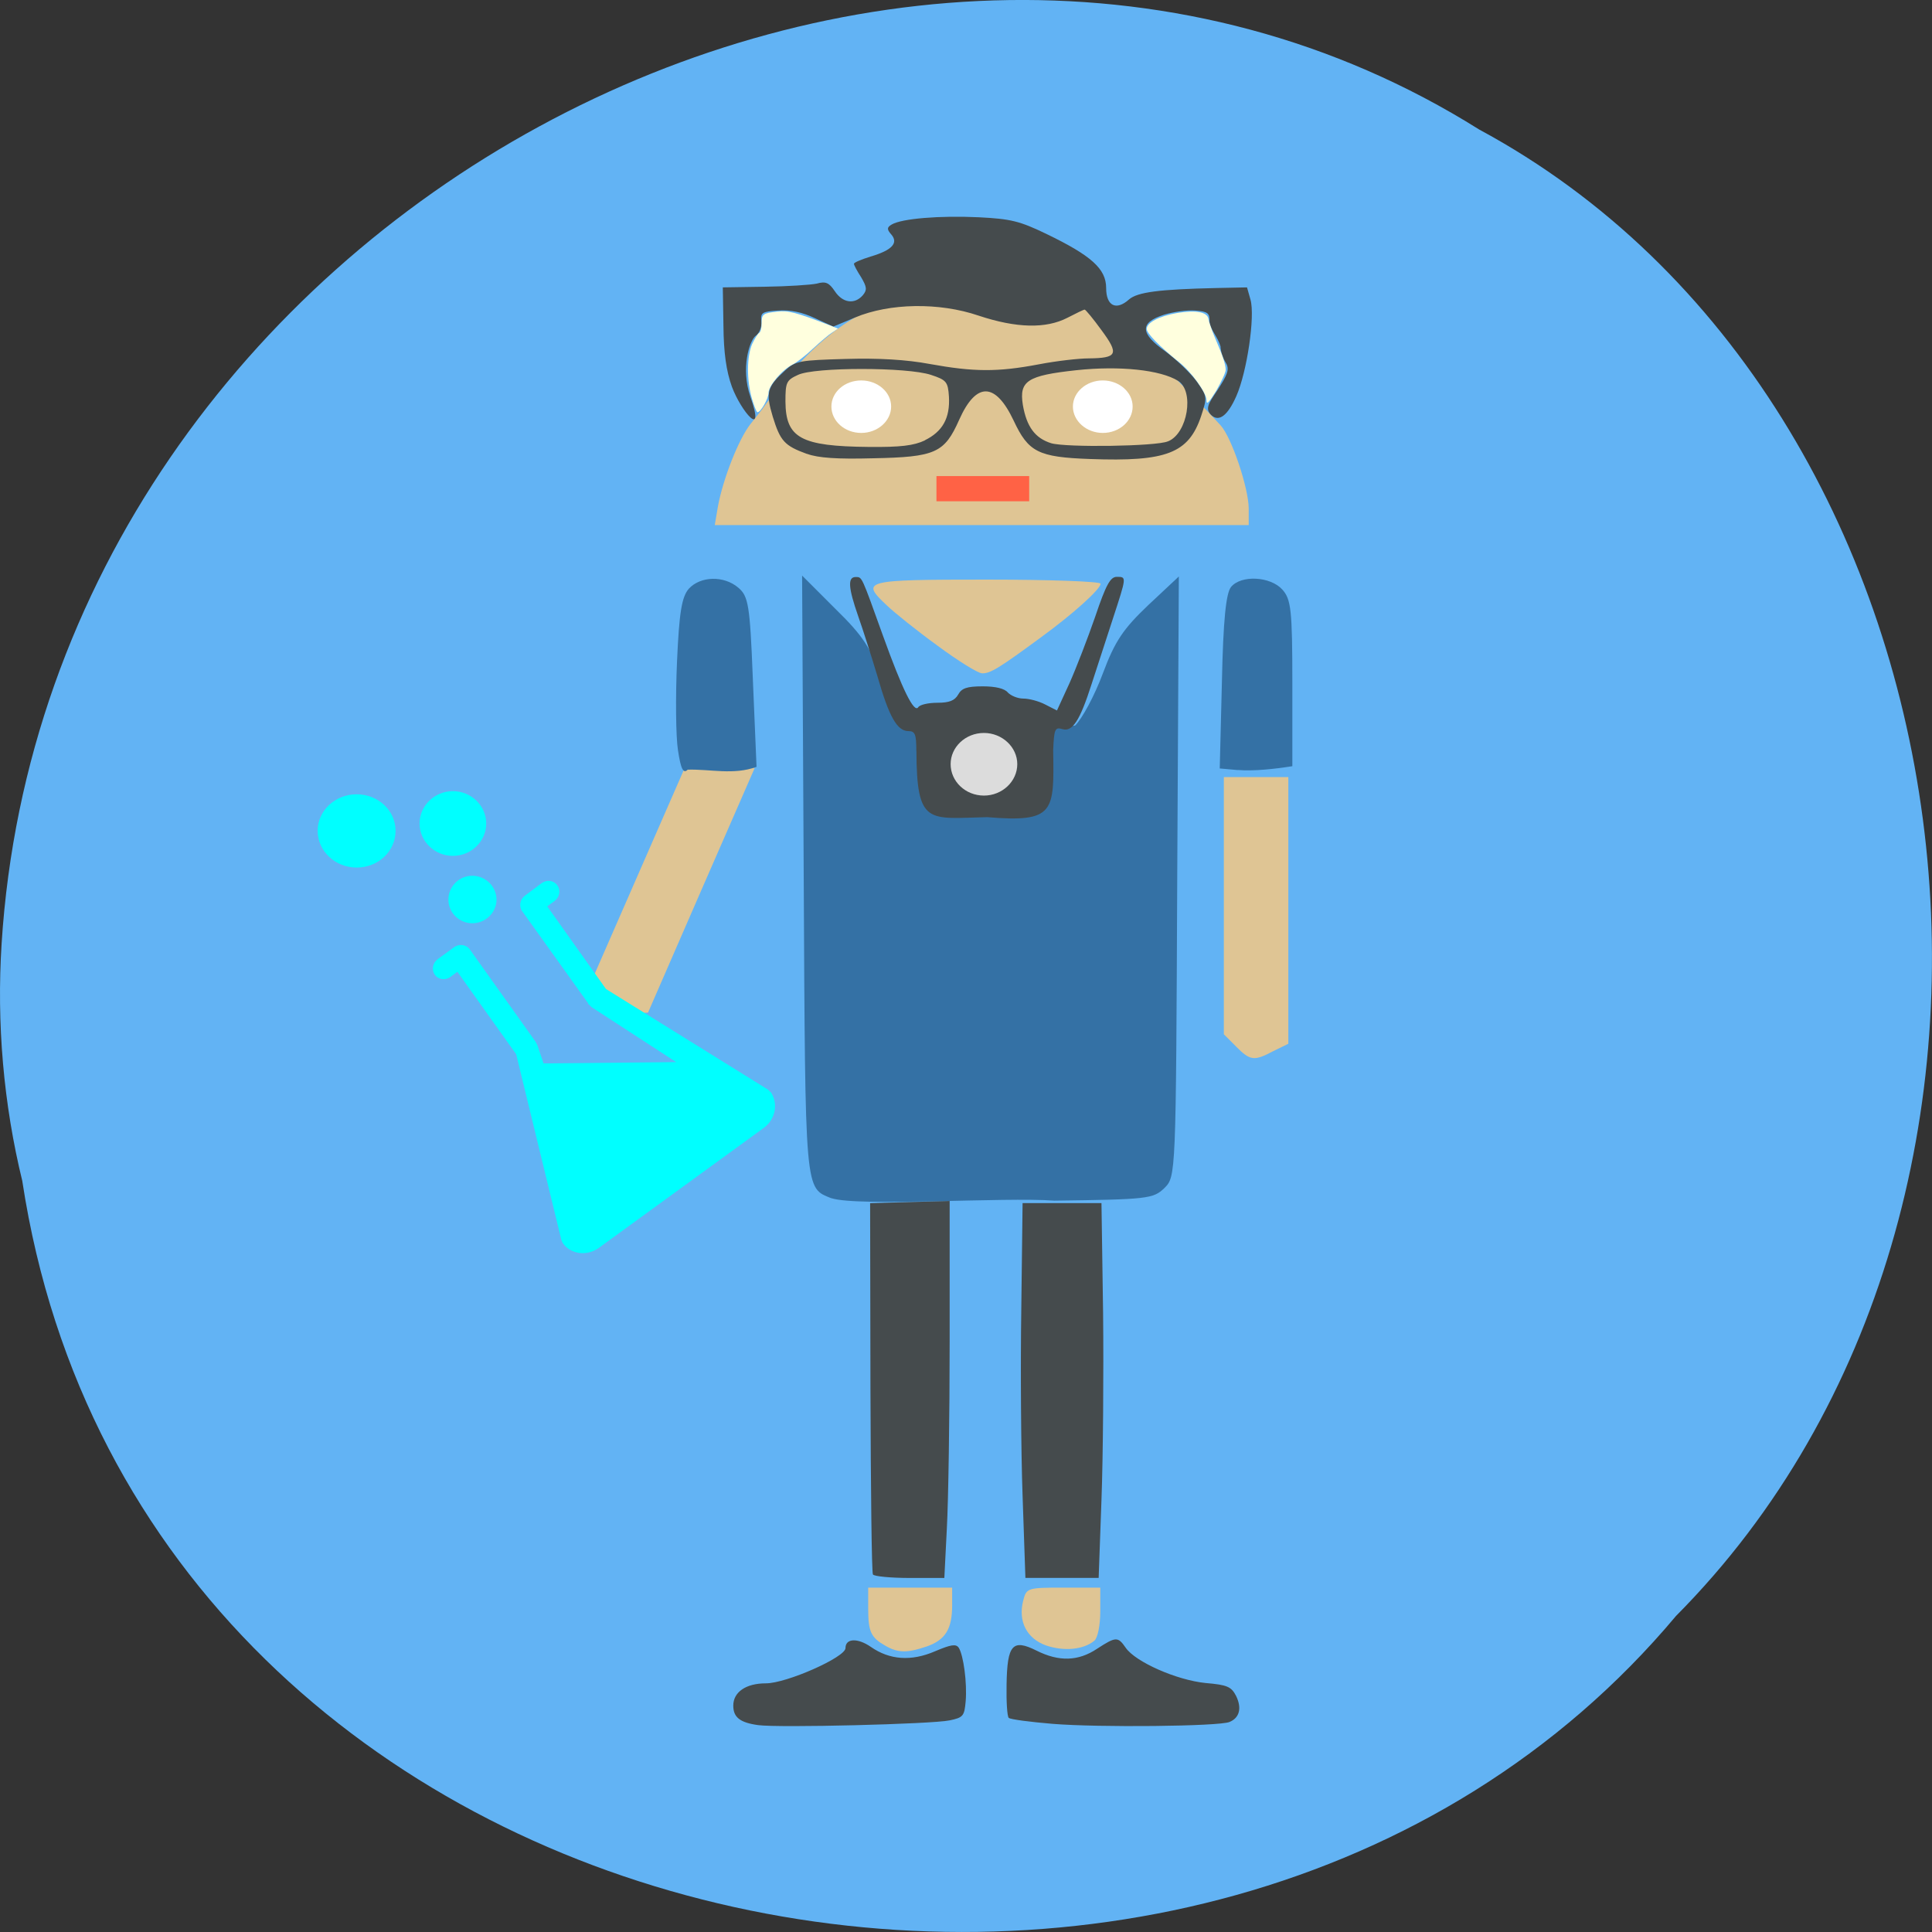 <svg xmlns="http://www.w3.org/2000/svg" viewBox="0 0 24 24"><rect x="0" y="0" width="24" height="24" fill="#333333" stroke="none"/><path d="m 0.277 14.672 c 1.488 9.758 14.707 12.367 20.543 5.402 c 5.137 -5.172 3.855 -15.07 -2.445 -18.465 c -7.238 -4.543 -17.781 1.07 -18.355 10.113 c -0.063 0.988 0.023 1.992 0.258 2.953" fill="#62b3f4"/><path d="m 8.918 6.293 c 0.063 -0.344 0.258 -0.84 0.406 -1.027 l 0.133 -0.168 c 1.371 -1.926 2.398 -1.359 3.297 -1.43 c 0.742 -0.145 1.75 0.906 2.41 1.617 c 0.137 0.152 0.348 0.781 0.348 1.035 v 0.203 h -6.633" fill="#dfc594"/><path d="m 10.332 14.887 c -0.336 -0.137 -0.328 -0.02 -0.348 -4.01 l -0.02 -3.727 l 0.414 0.414 c 0.348 0.34 0.441 0.488 0.57 0.867 c 0.086 0.25 0.227 0.516 0.313 0.59 c 1.297 0.445 1.152 0.078 2.094 -0.008 c 0.086 -0.082 0.242 -0.371 0.344 -0.645 c 0.152 -0.406 0.254 -0.555 0.566 -0.852 l 0.379 -0.355 l -0.02 3.727 c -0.016 3.727 -0.016 3.727 -0.16 3.871 c -0.137 0.133 -0.211 0.141 -1.367 0.156 c -0.621 -0.047 -2.438 0.078 -2.77 -0.031" fill="#3471a5"/><path d="m 9.418 21.43 c -0.227 -0.031 -0.309 -0.098 -0.309 -0.242 c 0 -0.168 0.156 -0.277 0.406 -0.277 c 0.254 0 0.988 -0.324 0.988 -0.438 c 0 -0.121 0.148 -0.129 0.313 -0.016 c 0.234 0.164 0.504 0.184 0.801 0.055 c 0.195 -0.082 0.258 -0.094 0.293 -0.043 c 0.059 0.094 0.105 0.438 0.086 0.664 c -0.016 0.184 -0.031 0.203 -0.199 0.238 c -0.219 0.047 -2.125 0.094 -2.379 0.059 m 3.656 -0.016 c -0.277 -0.023 -0.523 -0.055 -0.543 -0.074 c -0.02 -0.02 -0.031 -0.207 -0.027 -0.414 c 0.008 -0.496 0.074 -0.57 0.371 -0.422 c 0.281 0.141 0.52 0.133 0.754 -0.023 c 0.234 -0.152 0.258 -0.152 0.355 -0.012 c 0.121 0.176 0.633 0.402 0.992 0.438 c 0.273 0.023 0.32 0.047 0.379 0.16 c 0.074 0.152 0.043 0.273 -0.082 0.324 c -0.133 0.055 -1.625 0.07 -2.199 0.023 m -2.23 -1.855 c -0.016 -0.023 -0.027 -1.07 -0.031 -2.328 l -0.004 -2.285 c 0.328 -0.008 0.66 -0.02 0.988 -0.027 v 1.73 c 0 0.949 -0.016 2 -0.035 2.34 l -0.031 0.613 h -0.43 c -0.234 0 -0.441 -0.02 -0.457 -0.043 m 1.859 -0.977 c -0.02 -0.559 -0.027 -1.609 -0.016 -2.328 l 0.016 -1.309 c 0.328 0 0.656 0 0.98 0 l 0.02 1.359 c 0.008 0.746 0 1.793 -0.02 2.328 l -0.035 0.969 h -0.91 m -1.355 -10.277 c 0 -0.203 -0.016 -0.242 -0.098 -0.242 c -0.141 0 -0.242 -0.18 -0.387 -0.688 c -0.074 -0.246 -0.18 -0.578 -0.238 -0.742 c -0.121 -0.348 -0.133 -0.484 -0.031 -0.484 c 0.082 0 0.07 -0.02 0.34 0.73 c 0.242 0.672 0.387 0.965 0.438 0.887 c 0.02 -0.031 0.125 -0.055 0.238 -0.055 c 0.148 0 0.215 -0.027 0.258 -0.102 c 0.043 -0.078 0.105 -0.102 0.305 -0.102 c 0.16 0 0.273 0.027 0.313 0.078 c 0.039 0.039 0.121 0.074 0.191 0.074 c 0.07 0 0.191 0.031 0.273 0.074 l 0.145 0.074 l 0.156 -0.34 c 0.082 -0.184 0.227 -0.559 0.32 -0.828 c 0.133 -0.395 0.188 -0.492 0.266 -0.492 c 0.125 0 0.125 -0.008 -0.051 0.531 c -0.082 0.25 -0.199 0.609 -0.262 0.805 c -0.145 0.453 -0.238 0.594 -0.363 0.555 c -0.09 -0.027 -0.102 0 -0.113 0.262 c 0.012 0.766 0.023 0.902 -0.82 0.832 c -0.734 0.016 -0.875 0.109 -0.879 -0.828 m -1.359 -3.684 c -0.281 -0.102 -0.332 -0.16 -0.426 -0.465 c -0.09 -0.301 -0.07 -0.367 0.156 -0.574 c 0.129 -0.117 0.18 -0.125 0.75 -0.141 c 0.406 -0.012 0.754 0.008 1.047 0.063 c 0.543 0.098 0.836 0.102 1.352 0.004 c 0.223 -0.043 0.5 -0.074 0.621 -0.074 c 0.355 -0.004 0.379 -0.051 0.16 -0.348 c -0.102 -0.141 -0.199 -0.258 -0.211 -0.258 c -0.012 0 -0.109 0.047 -0.215 0.102 c -0.266 0.137 -0.633 0.129 -1.102 -0.027 c -0.492 -0.168 -1.109 -0.156 -1.535 0.023 l -0.27 0.113 l -0.23 -0.105 c -0.156 -0.074 -0.305 -0.105 -0.457 -0.094 c -0.199 0.012 -0.219 0.027 -0.207 0.133 c 0.008 0.066 -0.023 0.148 -0.07 0.18 c -0.078 0.059 -0.188 0.406 -0.066 0.758 c 0.191 0.543 -0.117 0.18 -0.23 -0.125 c -0.07 -0.195 -0.102 -0.422 -0.105 -0.754 l -0.008 -0.48 l 0.52 -0.008 c 0.285 -0.004 0.574 -0.023 0.648 -0.039 c 0.109 -0.031 0.152 -0.012 0.223 0.094 c 0.098 0.148 0.246 0.168 0.348 0.051 c 0.055 -0.066 0.051 -0.102 -0.02 -0.223 c -0.051 -0.078 -0.09 -0.152 -0.09 -0.168 c 0 -0.016 0.094 -0.055 0.207 -0.09 c 0.266 -0.078 0.348 -0.168 0.258 -0.273 c -0.059 -0.066 -0.055 -0.09 0.004 -0.125 c 0.125 -0.074 0.594 -0.113 1.082 -0.09 c 0.398 0.02 0.508 0.047 0.84 0.207 c 0.559 0.27 0.742 0.434 0.742 0.672 c 0 0.223 0.125 0.285 0.285 0.141 c 0.105 -0.09 0.371 -0.125 1.082 -0.141 l 0.383 -0.008 l 0.043 0.152 c 0.059 0.207 -0.043 0.898 -0.176 1.199 c -0.105 0.238 -0.215 0.328 -0.313 0.234 c -0.098 -0.094 0.008 -0.188 0.121 -0.375 c 0.094 -0.152 0.105 -0.207 0.055 -0.285 c -0.031 -0.051 -0.059 -0.137 -0.059 -0.191 c -0.035 -0.121 -0.117 -0.191 -0.137 -0.305 c 0.004 -0.109 -0.02 -0.129 -0.176 -0.141 c -0.102 -0.008 -0.273 0.016 -0.387 0.051 c -0.309 0.098 -0.301 0.234 0.016 0.457 c 0.137 0.102 0.313 0.27 0.387 0.371 c 0.133 0.188 0.133 0.195 0.055 0.434 c -0.156 0.461 -0.43 0.566 -1.379 0.531 c -0.645 -0.023 -0.766 -0.086 -0.949 -0.477 c -0.227 -0.48 -0.465 -0.484 -0.676 -0.012 c -0.184 0.414 -0.293 0.465 -1.074 0.48 c -0.438 0.012 -0.68 -0.004 -0.816 -0.055 m 1.461 -0.168 c 0.223 -0.109 0.316 -0.277 0.301 -0.543 c -0.012 -0.184 -0.031 -0.207 -0.223 -0.27 c -0.293 -0.098 -1.449 -0.098 -1.652 0 c -0.145 0.066 -0.156 0.094 -0.156 0.332 c 0.004 0.453 0.191 0.555 1.035 0.563 c 0.395 0.004 0.559 -0.016 0.699 -0.082 m 3.02 0.012 c 0.242 -0.098 0.328 -0.621 0.125 -0.75 c -0.219 -0.137 -0.727 -0.191 -1.266 -0.133 c -0.609 0.066 -0.711 0.133 -0.664 0.43 c 0.047 0.273 0.152 0.414 0.352 0.477 c 0.188 0.055 1.305 0.039 1.449 -0.023" fill="#454b4d"/><g fill="#dfc594"><path d="m 15.355 13 l -0.152 -0.152 v -3.195 h 0.801 v 3.313 l -0.184 0.09 c -0.242 0.129 -0.289 0.121 -0.465 -0.055"/><path d="m 11.645 8.02 c -0.254 -0.184 -0.535 -0.41 -0.629 -0.5 c -0.328 -0.309 -0.293 -0.32 1.242 -0.32 c 0.777 0 1.414 0.023 1.414 0.051 c 0 0.066 -0.336 0.371 -0.738 0.664 c -0.52 0.383 -0.633 0.453 -0.734 0.449 c -0.051 0 -0.301 -0.156 -0.555 -0.344"/><path d="m 11 20.445 c -0.18 -0.102 -0.215 -0.172 -0.215 -0.465 v -0.258 h 1.043 v 0.219 c 0 0.293 -0.082 0.43 -0.316 0.512 c -0.242 0.082 -0.355 0.082 -0.512 -0.008"/><path d="m 12.996 20.441 c -0.242 -0.086 -0.352 -0.301 -0.285 -0.559 c 0.039 -0.156 0.055 -0.16 0.5 -0.16 h 0.457 v 0.297 c 0 0.168 -0.031 0.328 -0.074 0.363 c -0.137 0.113 -0.379 0.133 -0.598 0.059"/><path d="m 7.441 12.352 l -0.078 -0.199 l 1.281 -2.93 l 0.367 0.16 l 0.363 0.16 l -0.664 1.52 l -0.66 1.516 l -0.203 0.012 c -0.273 0.02 -0.316 -0.004 -0.406 -0.238"/></g><g fill="#3471a5"><path d="m 8.422 9.32 c -0.027 -0.172 -0.031 -0.668 -0.012 -1.098 c 0.027 -0.617 0.059 -0.809 0.148 -0.91 c 0.145 -0.156 0.434 -0.164 0.613 -0.012 c 0.125 0.105 0.145 0.215 0.18 1.109 l 0.047 1.117 c -0.285 0.105 -0.574 0.027 -0.855 0.035 c -0.055 0.055 -0.086 -0.008 -0.121 -0.242"/><path d="m 15.375 9.566 l -0.223 -0.02 l 0.027 -1.074 c 0.016 -0.77 0.051 -1.102 0.113 -1.18 c 0.125 -0.152 0.488 -0.133 0.637 0.031 c 0.109 0.121 0.125 0.25 0.125 1.168 v 1.027 c -0.223 0.035 -0.477 0.063 -0.68 0.047"/></g><path d="m 12.637 9.492 c 0 -0.211 -0.188 -0.387 -0.414 -0.387 c -0.23 0 -0.414 0.176 -0.414 0.387 c 0 0.215 0.184 0.391 0.414 0.391 c 0.227 0 0.414 -0.176 0.414 -0.391" fill="#dcdcdc"/><g fill="#fff"><path d="m 11.07 5.05 c 0 -0.18 -0.168 -0.324 -0.371 -0.324 c -0.207 0 -0.371 0.145 -0.371 0.324 c 0 0.18 0.164 0.328 0.371 0.328 c 0.203 0 0.371 -0.148 0.371 -0.328"/><path d="m 14.07 5.05 c 0 -0.18 -0.168 -0.324 -0.371 -0.324 c -0.203 0 -0.371 0.145 -0.371 0.324 c 0 0.18 0.168 0.328 0.371 0.328 c 0.207 0 0.371 -0.148 0.371 -0.328"/></g><path d="m 11.633 5.914 h 1.152 v 0.313 h -1.152" fill="#ff6245"/><g fill="#ffffde"><path d="m 9.34 4.949 c -0.066 -0.227 -0.063 -0.523 0.004 -0.676 c 0.031 -0.066 0.07 -0.129 0.086 -0.137 c 0.02 -0.012 0.031 -0.066 0.031 -0.117 c 0 -0.117 0.016 -0.129 0.195 -0.148 c 0.133 -0.016 0.23 0.008 0.645 0.168 l 0.109 0.043 l -0.07 0.047 c -0.039 0.023 -0.145 0.113 -0.238 0.199 c -0.09 0.086 -0.207 0.176 -0.254 0.199 c -0.133 0.066 -0.301 0.266 -0.301 0.352 c 0 0.074 -0.098 0.242 -0.137 0.242 c -0.012 0 -0.043 -0.078 -0.07 -0.172"/><path d="m 14.988 4.973 c 0 -0.094 -0.188 -0.355 -0.348 -0.48 c -0.234 -0.188 -0.395 -0.352 -0.395 -0.406 c 0 -0.078 0.152 -0.16 0.379 -0.199 c 0.234 -0.039 0.375 -0.012 0.387 0.074 c 0.004 0.031 0.039 0.129 0.074 0.215 c 0.105 0.242 0.141 0.352 0.141 0.418 c 0 0.035 -0.055 0.148 -0.117 0.258 c -0.094 0.152 -0.121 0.18 -0.121 0.121"/></g><g fill="#0ff"><path d="m 9.574 13.566 c 0.098 0.141 0.059 0.34 -0.086 0.445 l -2.051 1.492 c -0.148 0.105 -0.348 0.078 -0.445 -0.059 c -0.008 -0.016 -0.016 -0.031 -0.02 -0.047 l -0.559 -2.297 c 0 0 -0.004 -0.004 -0.004 -0.008 l -0.727 -1.02 l -0.086 0.063 c -0.063 0.047 -0.152 0.035 -0.195 -0.027 c -0.043 -0.063 -0.027 -0.148 0.039 -0.195 l 0.199 -0.145 c 0.063 -0.047 0.152 -0.035 0.195 0.023 l 0.813 1.141 c 0.004 0.004 0.008 0.012 0.012 0.02 c 0.008 0.016 0.02 0.035 0.023 0.051 l 0.07 0.207 l 1.648 -0.016 l -1.047 -0.68 c -0.012 -0.008 -0.023 -0.02 -0.031 -0.031 l -0.008 -0.004 c -0.004 -0.004 -0.008 -0.008 -0.008 -0.016 l -0.82 -1.145 c -0.043 -0.063 -0.027 -0.148 0.039 -0.195 l 0.203 -0.152 c 0.066 -0.047 0.152 -0.035 0.195 0.027 c 0.047 0.063 0.027 0.148 -0.035 0.195 l -0.09 0.066 l 0.73 1.027 l 2 1.242 c 0.016 0.008 0.027 0.02 0.039 0.035"/><path d="m 6.04 10.23 c 0 -0.223 -0.188 -0.402 -0.414 -0.402 c -0.227 0 -0.414 0.18 -0.414 0.402 c 0 0.223 0.188 0.402 0.414 0.402 c 0.227 0 0.414 -0.18 0.414 -0.402"/><path d="m 4.914 10.32 c 0 -0.25 -0.215 -0.453 -0.484 -0.453 c -0.266 0 -0.484 0.203 -0.484 0.453 c 0 0.254 0.219 0.457 0.484 0.457 c 0.27 0 0.484 -0.203 0.484 -0.457"/><path d="m 6.168 11.176 c 0 -0.164 -0.137 -0.297 -0.301 -0.297 c -0.164 0 -0.297 0.133 -0.297 0.297 c 0 0.16 0.133 0.293 0.297 0.293 c 0.164 0 0.301 -0.133 0.301 -0.293"/></g></svg>